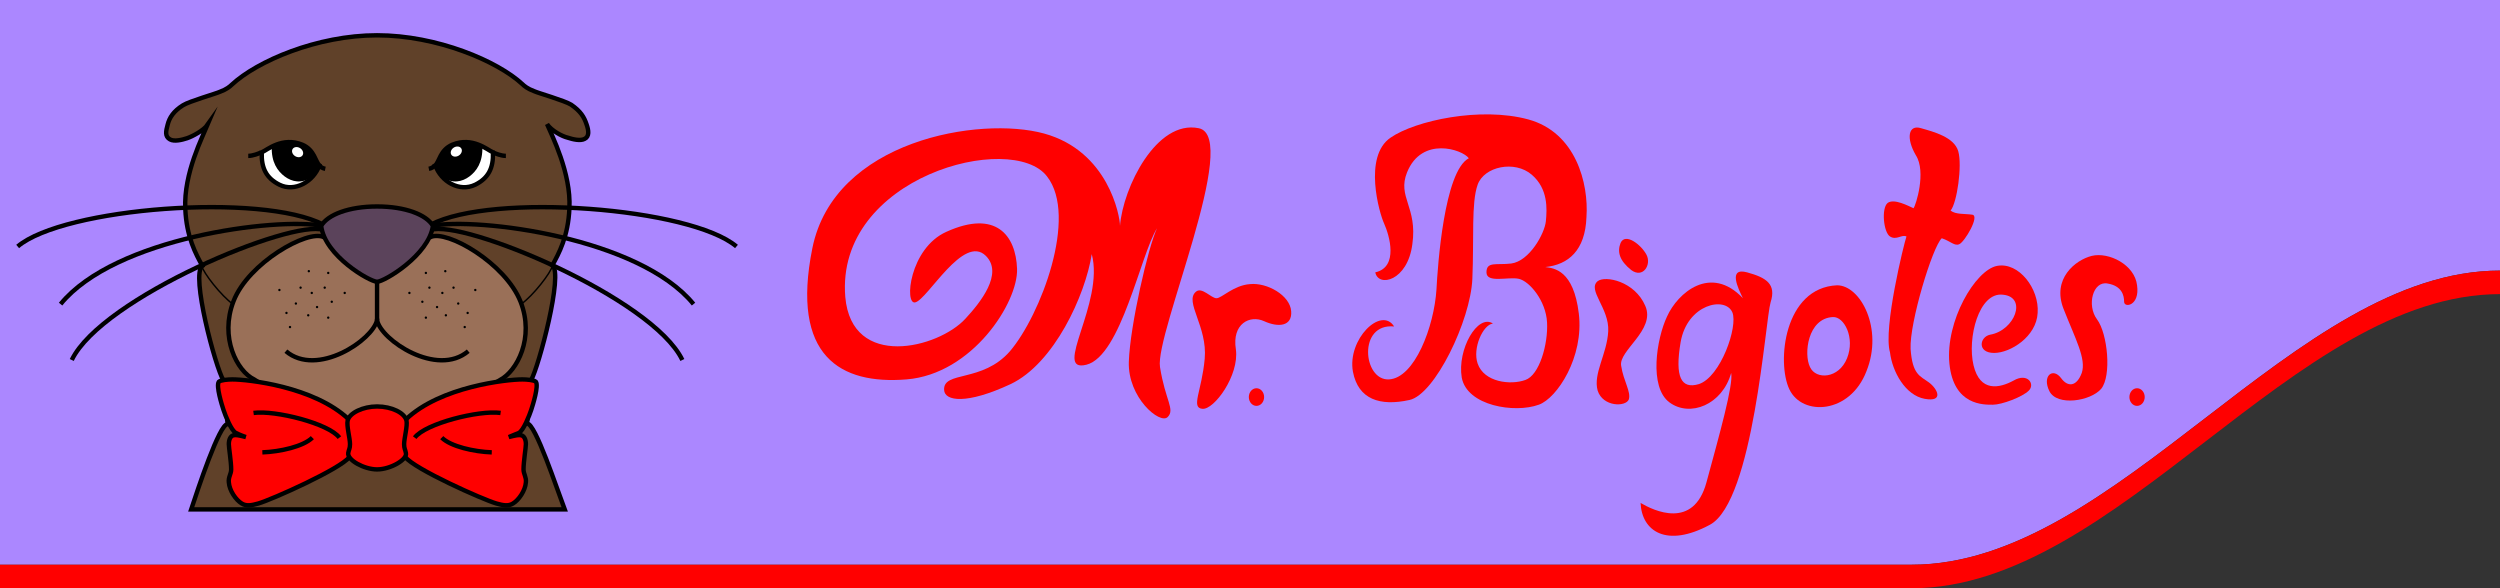 <?xml version="1.0" encoding="utf-8"?>
<!-- Generator: Adobe Illustrator 23.0.2, SVG Export Plug-In . SVG Version: 6.00 Build 0)  -->
<svg version="1.1" id="Capa_1" xmlns="http://www.w3.org/2000/svg" xmlns:xlink="http://www.w3.org/1999/xlink" x="0px" y="0px"
	 width="425px" height="100px" viewBox="0 0 425 100" style="enable-background:new 0 0 425 100;" xml:space="preserve">
<rect x="0" y="0" width="425" height="100" fill="#333333" stroke="none"/>
<g>
	<path style="fill:#AB87FF;" d="M425,46c-35,0-65,50-100,50H0V0h425V46z"/>
	<path style="fill:#FF0000;" d="M425,50c-35,0-65,50-100,50H0v-4h325c35,0,65-50,100-50V50z"/>
</g>
<g>
	<path style="fill:#FF0000;" d="M203.8,21.8c-7.2-1.5-12.9,10.1-13.4,16.6c0-1.7-2-12.7-12.9-15.7s-35.7,1.1-39.4,19.5
		s4.8,23.2,16,22.3c11.2-0.9,19-13.1,18.8-18.8c-0.2-5.7-3.6-10.1-12-6.3c-6.3,2.8-7.2,12.5-5.3,12c2.1-0.5,8.2-11.7,12-7.9
		c3,3-0.9,7.9-3.5,10.7c-4.6,5-19.3,8.7-20.4-3.7C142,30,172.1,22.2,178,30c5.3,6.8-1.1,23.6-6.3,29.7c-4.7,5.4-11.4,3.3-11.2,6.6
		c0.1,1.9,3.8,2.5,11.3-1c7.4-3.5,12.7-15.1,13.8-22.1c2.2,8.3-6.8,20.3-0.9,18.8c5.9-1.5,9.2-18.8,12-23.2
		c-1.5,3.1-4.6,16.6-4.8,22.7c-0.2,6.1,5.3,10.7,6.6,9.4s-0.4-2.8-1.3-8.5C196.3,56.8,211,23.3,203.8,21.8z"/>
	<path style="fill:#FF0000;" d="M212.5,48.3c-2.8,0.2-4.8,2.4-5.7,2.4c-0.9,0-2.5-2-3.5-1.1c-2,1.7,2,5.9,1.5,11.4s-2.4,8.3-0.4,8.5
		s6.3-5.7,5.7-10.1c-0.7-4.4,2.4-5.9,4.8-4.8c2.4,1.1,4.8,0.9,4.6-1.7C219.3,50.2,215.4,48,212.5,48.3z"/>
	<ellipse style="fill:#FF0000;" cx="213.6" cy="67.5" rx="1.3" ry="1.5"/>
	<ellipse style="fill:#FF0000;" cx="363.3" cy="67.5" rx="1.3" ry="1.5"/>
	<path style="fill:#FF0000;" d="M259.8,20.3c-8.1-2.2-19.2,0.2-23.4,3.1c-4.7,3.2-1.9,12.9-1.1,14.6c0.9,2,2.5,7.4-1.5,8.3
		c0.5,2.6,5.5,1.5,6.3-4.8c0.9-6.3-2.6-8-0.9-12.2c2.5-6.2,9.4-3.9,10.5-2.4c-4.2,2.2-5.3,18.4-5.5,22.3c-0.4,6.3-3.7,15.1-8.1,15.3
		s-5.3-9.6,0.9-9c-2.2-3.5-8,2.2-7,7.7c0.9,4.7,4.6,5.9,9.6,4.8c4.3-0.9,10.4-13.5,10.7-20.6c0.3-7-0.2-12.9,0.9-16s6.3-4.2,9.2-1.7
		c2.8,2.4,2.6,5.8,2.4,7.9c-0.2,2.1-2.8,6.8-5.9,7.2c-2.5,0.3-4.2-0.4-4.2,1.5s3.7,0.7,5.5,1.1c1.8,0.4,4.6,3.7,4.8,7.4
		c0.2,3.7-1.3,9-3.7,9.8c-2.5,0.9-7,0.4-8.1-2.8c-0.9-2.6,0.9-6.6,2.6-6.8c-2.6-1.7-6.1,4.4-5.3,9.2c0.9,4.8,9,6.1,13.1,4.6
		c3.1-1.1,7.7-8.1,6.8-15.5s-4.2-7.7-5.7-7.9c3.9-0.4,6.8-2.8,7-8.5C270.1,31.2,267.9,22.5,259.8,20.3z"/>
	<path style="fill:#FF0000;" d="M279.7,52c-1.8-4.2-6.8-5.2-8.1-4.2c-1.8,1.5,2,4.6,1.8,8.5c-0.2,3.9-2.6,7.2-1.8,10.1
		c0.9,2.8,4.8,2.8,5.3,1.5c0.4-1.3-0.9-3.1-1.3-5.7C275.1,59.6,281.5,56.1,279.7,52z"/>
	<path style="fill:#FF0000;" d="M277.3,45.9c2,1.5,3.5-0.9,2.6-2.6c-0.9-1.7-3.6-3.8-4.4-2C274.9,42.8,275.3,44.3,277.3,45.9z"/>
	<path style="fill:#FF0000;" d="M297,46.3c-3.3-0.9-1.5,2.8-0.7,4.4c-5.5-5.8-11.1-0.9-12.9,3.1c-1.8,3.8-3.1,12,0.4,14.6
		c3.5,2.6,9,0.4,10.5-5c0.4,2-2,10.5-4.2,18.6s-9,4.8-11.2,3.5c0.2,4.8,4.4,7.7,11.8,3.7s9.4-34.8,10.3-37.8
		C302,48.3,300.3,47.2,297,46.3z M288.8,65.3c-3,0.9-4.1-1.2-3.1-7.1c1.1-6.5,7.6-7.9,8.8-5.1C295.5,55.5,292.5,64.1,288.8,65.3z"/>
	<g>
		<path style="fill:none;" d="M285.7,58.1c-1,6,0.1,8.1,3.1,7.1c3.7-1.2,6.7-9.8,5.7-12.2C293.3,50.2,286.8,51.7,285.7,58.1z"/>
	</g>
	<path style="fill:#FF0000;" d="M312.3,48.5c-9,0.4-10.3,13.1-8.1,17.7s10.3,4.2,13.1-3.1C320.2,55.9,316.3,48.5,312.3,48.5z
		 M314,60.9c-1.4,3.5-5.3,3.7-6.3,1.5c-1.1-2.2-0.4-8.3,3.9-8.5C313.5,53.8,315.4,57.4,314,60.9z"/>
	<g>
		<path style="fill:none;" d="M311.6,53.8c-4.3,0.2-5,6.3-3.9,8.5c1.1,2.2,5,2,6.3-1.5C315.4,57.4,313.5,53.8,311.6,53.8z"/>
	</g>
	<path style="fill:#FF0000;" d="M333.1,41.5c0.9-0.4,3.5-4.8,2.2-5c-1.3-0.2-2.8,0-3.7-0.7c1.1-1.3,2-7.7,1.3-10.1s-4.2-3.3-6.3-3.9
		c-2.2-0.7-2.6,1.7-0.9,4.6c1.8,2.8,0,8.5-0.4,9c-0.9-0.4-3.3-1.7-4.4-0.9c-1.1,0.9-0.7,5,0.4,5.7s2-0.4,2.8,0
		c-0.4,1.1-4,15.7-2.8,19.7c0.4,3.3,2.6,7.3,5.9,7.9c3.3,0.6,2.2-1.7,0.7-2.8c-1.5-1.1-2.8-1.3-3.1-5.7c-0.2-4.4,3.7-17.3,5.3-18.8
		C331.6,41,332.3,41.9,333.1,41.5z"/>
	<path style="fill:#FF0000;" d="M339.5,45.2c-3.7,0.7-8.8,9.4-8.1,16.6c0.7,7.2,5.9,7,7.4,7c1.5,0,5-1.3,6.1-2.4s-0.2-3.1-2.6-1.7
		c-2.4,1.3-5.7,2-6.8-2.6c-1.1-4.6,0.9-12.5,5-12c4.2,0.4,2,6.1-2.2,6.8c-1.8,0.4-2.2,3.1,0.7,3.1c2.8,0,7.2-2.8,7.4-6.8
		C346.7,49.1,343.2,44.5,339.5,45.2z"/>
	<path style="fill:#FF0000;" d="M363.3,48.5c-0.4-3.5-4.8-5.7-7.7-5c-2.8,0.7-6.8,3.9-4.8,9s3.9,8.5,3.1,10.9
		c-0.9,2.4-2.4,2.4-3.5,0.9c-1.4-1.9-3.3-0.4-2,2.2c1.3,2.6,7,1.7,8.8-0.4c1.8-2.2,1.1-9.4-0.7-11.8c-1.8-2.4-0.7-6.6,1.8-6.1
		c2.4,0.4,2.8,2,2.8,3.1S363.8,52,363.3,48.5z"/>
</g>
<g>
	<path style="fill:#604129;stroke:#000000;stroke-width:0.75;stroke-miterlimit:10;" d="M99.7,21.1c-0.4-1.2-1-2.2-2.6-3.3
		c-1.1-0.7-5.7-2-6.3-2.3c-1.1-0.4-1.7-0.9-2-1.2C84.6,10.4,74.3,6,64.1,6s-20.4,4.4-24.7,8.4c-0.3,0.3-0.9,0.8-2,1.2
		c-0.6,0.3-5.2,1.6-6.3,2.3c-1.6,1-2.3,2.1-2.6,3.3c-0.3,1.1-0.5,2,0.4,2.5c0.7,0.4,2,0.1,2.9-0.2c0.9-0.3,2.8-1.3,3.5-2.3
		c-0.8,1.9-4.1,8.3-3.8,14.3c0.2,4.8,1.8,7.7,2.9,9.7c-2,1.4,2.2,17.2,3.6,19.5l0.7,7.4c-1.4-0.1-5.1,11.2-6.2,14.5h63.5
		C94.7,83.2,91,71.9,89.6,72l0.7-7.4c1.3-2.3,5.5-18.1,3.6-19.5c1.1-2,2.7-4.9,2.9-9.7c0.3-6-3-12.4-3.8-14.3
		c0.7,1.1,2.6,2.1,3.5,2.3c0.9,0.3,2.2,0.6,2.9,0.2C100.2,23.2,100.1,22.2,99.7,21.1z"/>
	<path style="fill:#9A7058;stroke:#000000;stroke-width:0.75;stroke-miterlimit:10;" d="M88.5,51.3C85.9,44.7,75.9,39,73.2,40.3H55
		c-2.7-1.3-12.8,4.4-15.3,10.9c-2.4,6.2,0.6,11.9,3.5,13.3l16.2,10.3h9.4L85,64.6C87.9,63.1,90.9,57.4,88.5,51.3z"/>
	<g>
		<circle cx="55.8" cy="46.4" r="0.2"/>
		<circle cx="52.5" cy="46.1" r="0.2"/>
		<circle cx="55.2" cy="48.9" r="0.2"/>
		<circle cx="58.6" cy="49.8" r="0.2"/>
		<circle cx="56.4" cy="51.3" r="0.2"/>
		<circle cx="53" cy="49.8" r="0.2"/>
		<circle cx="51.1" cy="48.9" r="0.2"/>
		<circle cx="47.5" cy="49.3" r="0.2"/>
		<circle cx="50.3" cy="51.6" r="0.2"/>
		<circle cx="53.9" cy="52.2" r="0.2"/>
		<circle cx="55.8" cy="54" r="0.2"/>
		<circle cx="52.4" cy="53.6" r="0.2"/>
		<circle cx="48.7" cy="53.2" r="0.2"/>
		<circle cx="49.3" cy="55.6" r="0.2"/>
	</g>
	<path style="fill:none;stroke:#000000;stroke-width:0.75;stroke-miterlimit:10;" d="M55,38.2c-10.5-5.5-44.2-2.9-52,3.7"/>
	<path style="fill:none;stroke:#000000;stroke-width:0.75;stroke-miterlimit:10;" d="M54.9,38.4c-8-1.5-35.4,2-44.6,13.3"/>
	<path style="fill:none;stroke:#000000;stroke-width:0.75;stroke-miterlimit:10;" d="M55,39.1c-5.4-1.9-37.7,11.5-42.8,22.1"/>
	<path style="fill:#FFFFFF;stroke:#000000;stroke-width:0.75;stroke-miterlimit:10;" d="M54.3,28.1c-0.7-0.6-0.8-2.6-2.9-3.5
		c-3.4-1.4-6,0.9-6.9,1.3c-0.1,2.7,0.8,4.4,3,5.5C50.1,32.7,53.3,30.9,54.3,28.1z"/>
	<path d="M51.3,24.6c2.1,0.9,2.2,2.9,2.9,3.5c-0.3,0.8-0.7,1.5-1.2,2c-1.7,1.2-3.4,0.8-4.6-0.1c-1.2-0.9-2.3-2.4-2.2-5.1v0
		C47.5,24.3,49.3,23.7,51.3,24.6z"/>
	
		<ellipse transform="matrix(0.538 -0.843 0.843 0.538 1.62 54.638)" style="fill:#FFFFFF;" cx="50.6" cy="25.8" rx="0.8" ry="1"/>
	<path style="fill:#FF0000;stroke:#000000;stroke-width:0.75;stroke-miterlimit:10;" d="M59.3,71.3c-5.9-5.6-17.2-6.8-19.8-6.8
		c-0.7,0-2,0.1-2.3,0.4c-0.5,0.7,0.5,3.9,0.8,4.8c0.3,0.9,1.3,3.5,2.1,3.9c0.2,0.1,0.8,0.4,1.7,0.7c-1.2-0.3-1.7-0.4-2.1-0.3
		c-0.5,0.1-0.8,0.7-0.8,1.5c0,0.6,0.4,3,0.4,4.3c0,0.8-0.5,1.3-0.4,2.2c0.1,1.4,1.2,3,2.2,3.6c0.8,0.5,1.7,0.3,2.8,0
		c2.4-0.7,14-5.9,15.5-7.9h1.5l0-6.3L59.3,71.3z"/>
	<path style="fill:none;stroke:#000000;stroke-width:0.75;stroke-miterlimit:10;" d="M57.7,74.4c-1.8-2.4-10.9-4.7-14.6-4.2"/>
	<path style="fill:none;stroke:#000000;stroke-width:0.75;stroke-miterlimit:10;" d="M53.1,74.4c-1.5,1.5-5.5,2.4-8.5,2.5"/>
	<path style="fill:none;stroke:#000000;stroke-width:0.25;stroke-miterlimit:10;" d="M34.3,45.2c0.2,1.1,3.3,5.1,5.3,6.5"/>
	<path style="fill:none;stroke:#000000;stroke-width:0.75;stroke-miterlimit:10;" d="M42.2,26.5c0.8,0,1.8-0.4,2.2-0.6"/>
	<path style="fill:none;stroke:#000000;stroke-width:0.75;stroke-miterlimit:10;" d="M55.3,28.7c-0.5-0.1-0.8-0.3-1-0.6"/>
	<g>
		<circle cx="72.4" cy="46.4" r="0.2"/>
		<circle cx="75.7" cy="46.1" r="0.2"/>
		<circle cx="73" cy="48.9" r="0.2"/>
		<circle cx="69.6" cy="49.8" r="0.2"/>
		<circle cx="71.8" cy="51.3" r="0.2"/>
		<circle cx="75.2" cy="49.8" r="0.2"/>
		<circle cx="77.1" cy="48.9" r="0.2"/>
		<circle cx="80.8" cy="49.3" r="0.2"/>
		<circle cx="77.9" cy="51.6" r="0.2"/>
		<circle cx="74.3" cy="52.2" r="0.2"/>
		<circle cx="72.4" cy="54" r="0.2"/>
		<circle cx="75.8" cy="53.6" r="0.2"/>
		<circle cx="79.5" cy="53.2" r="0.2"/>
		<circle cx="79" cy="55.6" r="0.2"/>
	</g>
	<path style="fill:none;stroke:#000000;stroke-width:0.75;stroke-miterlimit:10;" d="M73.2,38.2c10.5-5.5,44.2-2.9,52,3.7"/>
	<path style="fill:none;stroke:#000000;stroke-width:0.75;stroke-miterlimit:10;" d="M73.3,38.4c8-1.5,35.4,2,44.6,13.3"/>
	<path style="fill:none;stroke:#000000;stroke-width:0.75;stroke-miterlimit:10;" d="M73.2,39.1c5.4-1.9,37.7,11.5,42.8,22.1"/>
	<path style="fill:#5B435B;stroke:#000000;stroke-width:0.75;stroke-miterlimit:10;" d="M64.1,35.1c-4.8,0-8.4,1.4-9.5,3.3
		c0.6,5.1,8.3,9.5,9.5,9.5c1.2,0,8.8-4.5,9.5-9.5C72.5,36.5,68.9,35.1,64.1,35.1z"/>
	<path style="fill:#FFFFFF;stroke:#000000;stroke-width:0.75;stroke-miterlimit:10;" d="M74,28.1c0.7-0.6,0.8-2.6,2.9-3.5
		c3.4-1.4,6,0.9,6.9,1.3c0.1,2.7-0.8,4.4-3,5.5C78.1,32.7,75,30.9,74,28.1z"/>
	<path d="M76.9,24.6c-2.1,0.9-2.2,2.9-2.9,3.5c0.3,0.8,0.7,1.5,1.2,2c1.7,1.2,3.4,0.8,4.6-0.1c1.2-0.9,2.3-2.4,2.2-5.1v0
		C80.7,24.3,79,23.7,76.9,24.6z"/>
	
		<ellipse transform="matrix(0.843 -0.538 0.538 0.843 -1.726 45.766)" style="fill:#FFFFFF;" cx="77.6" cy="25.8" rx="1" ry="0.8"/>
	<path style="fill:#FF0000;stroke:#000000;stroke-width:0.75;stroke-miterlimit:10;" d="M69,71.3c5.9-5.6,17.2-6.8,19.8-6.8
		c0.7,0,2,0.1,2.3,0.4c0.5,0.7-0.5,3.9-0.8,4.8s-1.3,3.5-2.1,3.9c-0.2,0.1-0.8,0.3-1.7,0.7c1.2-0.3,1.7-0.4,2.1-0.3
		c0.5,0.1,0.8,0.7,0.8,1.5c0,0.6-0.4,3-0.4,4.3c0,0.8,0.5,1.3,0.4,2.2c-0.1,1.4-1.2,3-2.2,3.6c-0.8,0.5-1.7,0.3-2.8,0
		c-2.4-0.7-14-5.9-15.5-7.9h-1.5l0-6.3L69,71.3z"/>
	<path style="fill:#FF0000;stroke:#000000;stroke-width:0.75;stroke-miterlimit:10;" d="M68.7,75.5c0-1,0.6-3.1,0.4-4
		c-0.3-1.3-2.5-2.4-5-2.4c-2.4,0-4.7,1.1-5,2.4c-0.2,0.9,0.4,3,0.4,4c0,0.8-0.2,0.9-0.3,1.5c-0.2,1.2,2.7,2.8,4.9,2.8
		c2.3,0,5.2-1.7,4.9-2.8C68.9,76.4,68.7,76.3,68.7,75.5z"/>
	<path style="fill:none;stroke:#000000;stroke-width:0.75;stroke-miterlimit:10;" d="M70.5,74.4c1.8-2.4,10.9-4.7,14.6-4.2"/>
	<path style="fill:none;stroke:#000000;stroke-width:0.75;stroke-miterlimit:10;" d="M75.1,74.4c1.5,1.5,5.5,2.4,8.5,2.5"/>
	<path style="fill:none;stroke:#000000;stroke-width:0.75;stroke-miterlimit:10;" d="M79.6,59.7c-5.3,4.5-14.9-1.9-15.5-5.3
		c-0.7,3.4-10.2,9.8-15.5,5.3"/>
	<path style="fill:none;stroke:#000000;stroke-width:0.25;stroke-miterlimit:10;" d="M93.9,45.2c-0.2,1.1-3.3,5.1-5.3,6.5"/>
	<path style="fill:none;stroke:#000000;stroke-width:0.75;stroke-miterlimit:10;" d="M86,26.5c-0.8,0-1.8-0.4-2.2-0.6"/>
	<path style="fill:none;stroke:#000000;stroke-width:0.75;stroke-miterlimit:10;" d="M72.9,28.7c0.5-0.1,0.8-0.3,1-0.6"/>
	<line style="fill:none;stroke:#000000;stroke-width:0.75;stroke-miterlimit:10;" x1="64.1" y1="54.4" x2="64.1" y2="48"/>
</g>
</svg>

